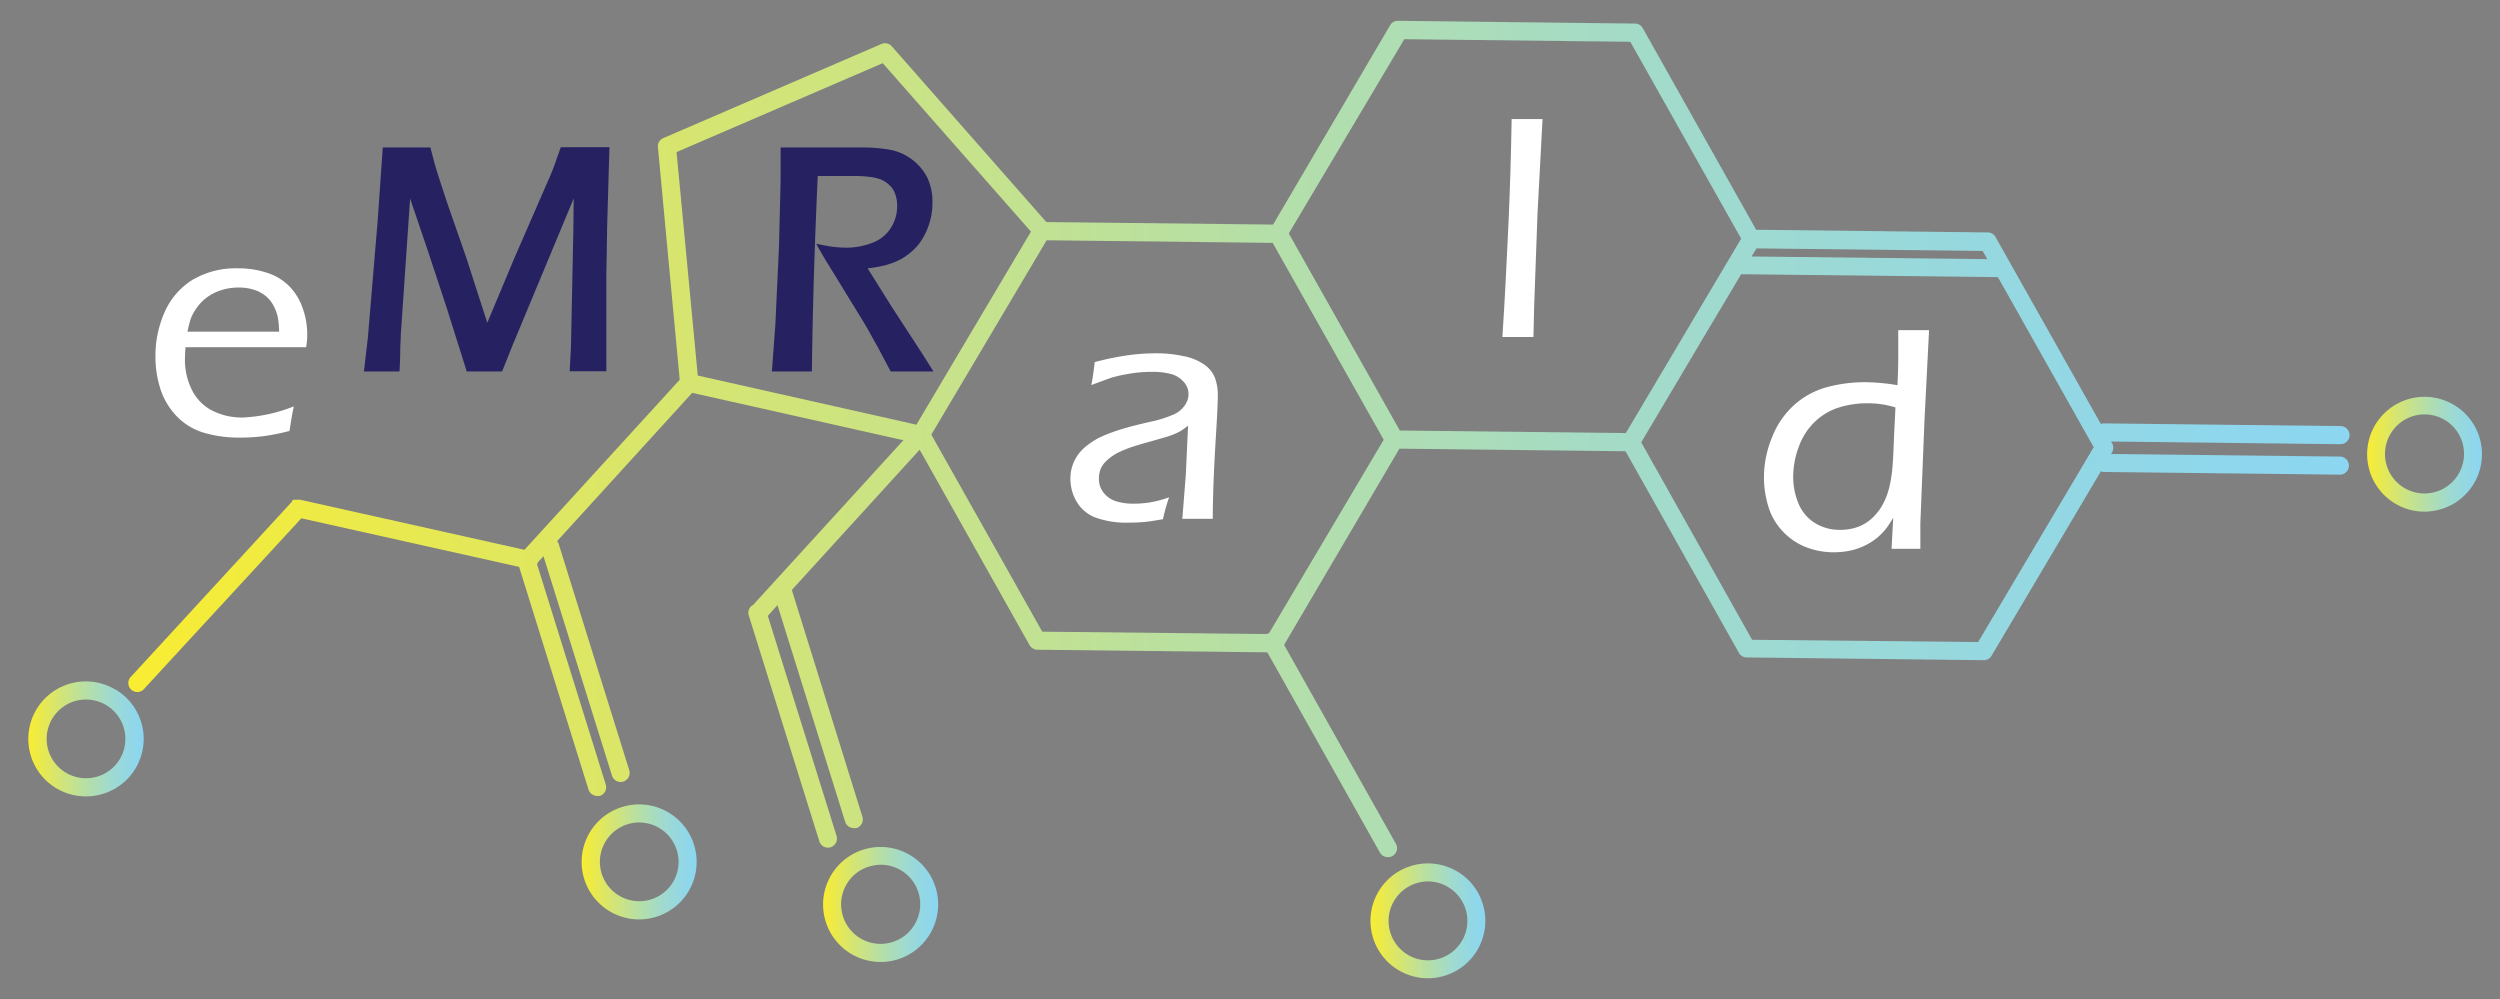<svg id="Layer_10" data-name="Layer 10" xmlns="http://www.w3.org/2000/svg" xmlns:xlink="http://www.w3.org/1999/xlink" viewBox="0 0 308.7 123.39"><rect x="0" y="0" width="308.7" height="123.39" fill="#808080" stroke="none"/><defs><style>.cls-1{fill:url(#linear-gradient);}.cls-2{fill:url(#linear-gradient-2);}.cls-3{fill:url(#linear-gradient-3);}.cls-4{fill:url(#linear-gradient-4);}.cls-5{fill:url(#linear-gradient-5);}.cls-6{fill:url(#linear-gradient-6);}.cls-7{fill:#262262;stroke:#262262;}.cls-7,.cls-8{stroke-miterlimit:10;}.cls-8{fill:#fff;stroke:#fff;stroke-width:0.25px;}</style><linearGradient id="linear-gradient" x1="15.92" y1="54.21" x2="290.13" y2="54.21" gradientUnits="userSpaceOnUse"><stop offset="0" stop-color="#f9ed32"/><stop offset="0.26" stop-color="#d5e572"/><stop offset="0.51" stop-color="#b5dfa8"/><stop offset="0.72" stop-color="#9fdad0"/><stop offset="0.9" stop-color="#91d7e8"/><stop offset="1" stop-color="#8cd6f1"/></linearGradient><linearGradient id="linear-gradient-2" x1="292.28" y1="56.08" x2="306.48" y2="56.08" xlink:href="#linear-gradient"/><linearGradient id="linear-gradient-3" x1="169.22" y1="113.71" x2="183.42" y2="113.71" xlink:href="#linear-gradient"/><linearGradient id="linear-gradient-4" x1="101.64" y1="111.69" x2="115.84" y2="111.69" xlink:href="#linear-gradient"/><linearGradient id="linear-gradient-5" x1="71.83" y1="106.43" x2="86.02" y2="106.43" xlink:href="#linear-gradient"/><linearGradient id="linear-gradient-6" x1="3.51" y1="91.24" x2="17.71" y2="91.24" xlink:href="#linear-gradient"/></defs><path class="cls-1" d="M289,54.85a1.12,1.12,0,0,0,0-2.24l-29.2-.33h0a1.23,1.23,0,0,0-.39.07l-13-23.08a1.09,1.09,0,0,0-1-.57l-28.56-.33-14-24.89a1.09,1.09,0,0,0-1-.57l-29.2-.34a1.1,1.1,0,0,0-1,.55L157.2,27.73l-28-.31L110.12,5.72a1.11,1.11,0,0,0-1.28-.29L81.91,17.05a1.1,1.1,0,0,0-.67,1.13l2.69,28.71-19.17,21L37.07,61.71h-.48l-.1,0-.1,0-.1,0-.09,0a.27.27,0,0,0-.08.07L36,62l0,0L16.21,83.52A1.11,1.11,0,1,0,17.85,85L37.21,64l26.89,6L72.67,97.5a1.12,1.12,0,0,0,1.06.78,1.33,1.33,0,0,0,.34,0,1.12,1.12,0,0,0,.73-1.4L66.31,69.66a.88.88,0,0,0,.1-.22v0l.7-.76,8.46,27.1a1.12,1.12,0,0,0,1.06.78,1.33,1.33,0,0,0,.34-.05,1.12,1.12,0,0,0,.73-1.4L69,67.21a1,1,0,0,0-.21-.39L85.47,48.51l26.08,5.85L93,74.69A1.1,1.1,0,0,0,92.46,76l8.71,27.88a1.12,1.12,0,0,0,1.06.79,1.26,1.26,0,0,0,.33-.05,1.13,1.13,0,0,0,.74-1.4L94.81,76.05,96,74.72l8.36,26.75a1.11,1.11,0,0,0,1.06.78,1,1,0,0,0,.34,0,1.12,1.12,0,0,0,.73-1.4L97.8,72.93a.37.37,0,0,0,0-.11l15.76-17.29,13.57,24.13a1.14,1.14,0,0,0,1,.57l28.36.32,13.9,24.72a1.09,1.09,0,0,0,1,.57,1.07,1.07,0,0,0,.55-.14,1.1,1.1,0,0,0,.42-1.52l-13.8-24.55L172.8,55.4l27.92.32,14,24.89a1.09,1.09,0,0,0,1,.57l29.2.34h0a1.11,1.11,0,0,0,1-.55l13.5-22.77a1.06,1.06,0,0,0,.4.08l29.21.33h0a1.12,1.12,0,0,0,0-2.23l-28.36-.32.13-.22a1.13,1.13,0,0,0,0-1.11l-.12-.21,28.36.33ZM245.4,32l-29.12-.33.62-1,27.91.32Zm-72-27.16,27.91.32L215,29.47l-7.12,12-7.12,12-27.91-.31L159.14,28.83ZM109,7.8l18.3,20.8L116.86,46.19l-3.7,6.25-27-6.07L83.54,18.78ZM156.7,78.19a1,1,0,0,0-.29.1l0,0L128.7,78,115,53.67l7.12-12,7.12-12,27.91.32L170.86,54.3Zm87.56,1.09L216.35,79,202.66,54.62l7.12-12L215,33.86l31.7.36,11.83,21Z"/><path class="cls-2" d="M306.25,54.32a7.09,7.09,0,1,0-6.89,8.86,7.25,7.25,0,0,0,1.78-.23,7.09,7.09,0,0,0,5.11-8.63Zm-2.69,4.24a4.86,4.86,0,1,1-8.37-5,4.86,4.86,0,0,1,3-2.24,5,5,0,0,1,1.21-.15,4.87,4.87,0,0,1,4.18,7.35Z"/><path class="cls-3" d="M179.94,107.61A7.09,7.09,0,1,0,183.2,112,7,7,0,0,0,179.94,107.61Zm.57,8.58a4.86,4.86,0,0,1-6.67,1.71,4.87,4.87,0,0,1,1.28-8.9,4.57,4.57,0,0,1,1.21-.16,4.75,4.75,0,0,1,2.47.69,4.85,4.85,0,0,1,1.71,6.66Z"/><path class="cls-4" d="M112.36,105.58a7.1,7.1,0,1,0,2.48,9.73A7.08,7.08,0,0,0,112.36,105.58Zm.57,8.59a4.87,4.87,0,1,1-8.38-5,4.81,4.81,0,0,1,3-2.23,4.65,4.65,0,0,1,1.22-.16,4.87,4.87,0,0,1,4.18,7.35Z"/><path class="cls-5" d="M82.54,100.32a7.1,7.1,0,1,0,3.26,4.35A7.1,7.1,0,0,0,82.54,100.32Zm.57,8.59a4.86,4.86,0,1,1-4.18-7.35,4.87,4.87,0,0,1,4.18,7.35Z"/><path class="cls-6" d="M14.23,85.14a7.1,7.1,0,1,0-3.63,13.2,7.15,7.15,0,0,0,1.77-.22,7.09,7.09,0,0,0,1.86-13Zm.57,8.58a4.86,4.86,0,1,1-5.39-7.19,5,5,0,0,1,1.21-.15,4.86,4.86,0,0,1,4.18,7.34Z"/><path class="cls-7" d="M45.5,45.37l.42-3.61,1.22-14.55.59-8.5c1,0,1.85,0,2.58,0s1.49,0,2.45,0l.45,1.7c.13.46.29,1,.49,1.61s.53,1.63,1,3.06L57.11,32l3,9.29L64,32l4.43-10.16c.16-.37.31-.75.46-1.16s.39-1.07.71-2c.85,0,1.73,0,2.64,0,.73,0,1.56,0,2.5,0L74.47,28l-.1,6.11c0,.58,0,1.15,0,1.72l0,4.48v2.51c0,.29,0,1.13,0,2.52l-1.72,0-1.78,0L71,42.89l.29-14.06c0-1.57.06-3.33.06-5.25l0-1.6L62.79,42.54l-1.13,2.83-1.78,0-1.88,0L55.68,38l-2.39-7.24-2.38-7c-.1-.31-.28-.87-.53-1.68l-.23,2.29L49,41.18c0,.55-.05,1.12-.07,1.67s0,1.4-.07,2.52l-1.63,0Z"/><path class="cls-7" d="M95.85,45.37l.39-5.25.45-9.71.2-8.16c0-1.65,0-2.83,0-3.54,1.56,0,2.85,0,3.88,0s1.87,0,2.94,0l2.65,0a19.81,19.81,0,0,1,3.31.25,6,6,0,0,1,2.68,1.16,5.88,5.88,0,0,1,1.74,2.11,6.43,6.43,0,0,1,.55,2.73,7.94,7.94,0,0,1-.44,2.71A7.39,7.39,0,0,1,113,29.91a7.25,7.25,0,0,1-2,1.66,9.21,9.21,0,0,1-2.24.8c-.6.13-1.42.25-2.46.37l3.44,5.49,3.55,5.45,1.07,1.69-2,0-2.08,0-1.41-2.67c-.29-.52-.57-1-.86-1.54s-.6-1.06-.94-1.64l-4.42-7.21c-.19-.29-.49-.79-.9-1.51a14.33,14.33,0,0,0,2.65.28,9.43,9.43,0,0,0,3.55-.65,5.09,5.09,0,0,0,2.46-2,5.46,5.46,0,0,0,.87-3,4.8,4.8,0,0,0-.28-1.67,3.11,3.11,0,0,0-.87-1.3,4.09,4.09,0,0,0-1.17-.76,6.45,6.45,0,0,0-1.48-.35,14.81,14.81,0,0,0-1.93-.12l-2.77,0c-1.2,0-2,0-2.28,0q-.61,13.13-.74,24.14l-1.92,0Z"/><path class="cls-8" d="M36.11,50.38c-.15.72-.31,1.63-.47,2.73a25.56,25.56,0,0,1-3.25.64,23,23,0,0,1-2.74.16,15.25,15.25,0,0,1-4.39-.58,7.57,7.57,0,0,1-3.33-2,8.61,8.61,0,0,1-2-3.33,12.94,12.94,0,0,1-.61-4,13.12,13.12,0,0,1,1.12-5.4,8.76,8.76,0,0,1,3.35-3.91,10.37,10.37,0,0,1,5.67-1.43,10.94,10.94,0,0,1,3.4.52,6.59,6.59,0,0,1,2.69,1.57A7,7,0,0,1,37.22,38a9.29,9.29,0,0,1,.59,3.39,7.56,7.56,0,0,1-.12,1.36H22.79c-.05.72-.08,1.27-.08,1.64a8.4,8.4,0,0,0,.86,3.78,5.81,5.81,0,0,0,2.54,2.62,8.18,8.18,0,0,0,3.87.89A19.46,19.46,0,0,0,36.11,50.38ZM23,41.08H34.59a10.87,10.87,0,0,0-.16-1.91,5.42,5.42,0,0,0-.51-1.42,4,4,0,0,0-1-1.27,4.32,4.32,0,0,0-1.53-.82,6.23,6.23,0,0,0-1.92-.28,7.06,7.06,0,0,0-2.12.31,6.54,6.54,0,0,0-1.78.86,5.65,5.65,0,0,0-1.3,1.28,6.31,6.31,0,0,0-.81,1.42A13.81,13.81,0,0,0,23,41.08Z"/><path class="cls-8" d="M134.92,47.35c.12-.58.24-1.42.37-2.54a35.07,35.07,0,0,1,4.07-.83,26.27,26.27,0,0,1,3.37-.23,15.55,15.55,0,0,1,3.29.33,6.6,6.6,0,0,1,2.55,1,3.5,3.5,0,0,1,1.35,1.66,6.05,6.05,0,0,1,.33,2c0,.9-.07,2.41-.2,4.52s-.24,4.08-.31,5.87-.11,3.4-.11,4.81c-.7,0-1.28,0-1.72,0s-1,0-1.78,0l.42-5.33.29-6.31c-.45.35-.8.6-1,.74a5.67,5.67,0,0,1-.78.4c-.28.12-.6.24-.94.35l-2,.58c-1,.27-1.7.48-2.12.62a13.07,13.07,0,0,0-2.13.86,6.48,6.48,0,0,0-1.31.94,3.13,3.13,0,0,0-.74,1,3.38,3.38,0,0,0-.25,1.3,2.82,2.82,0,0,0,.62,1.84,3.23,3.23,0,0,0,1.57,1.08,7.31,7.31,0,0,0,2.28.31,13,13,0,0,0,1.72-.12,13.6,13.6,0,0,0,2.4-.59A20.83,20.83,0,0,0,143.5,64c-1,.18-1.73.29-2.33.34s-1.16.07-1.7.07a11.13,11.13,0,0,1-4.18-.63,4.44,4.44,0,0,1-2.24-1.9,5.39,5.39,0,0,1-.75-2.78,4.76,4.76,0,0,1,.27-1.63,4.91,4.91,0,0,1,.71-1.34,5.78,5.78,0,0,1,1.28-1.21,8.42,8.42,0,0,1,1.74-1,20.84,20.84,0,0,1,2.12-.77c.81-.26,2.1-.6,3.89-1a13.92,13.92,0,0,0,1.46-.4c.4-.13.76-.27,1.07-.4a3.65,3.65,0,0,0,.83-.46,3.52,3.52,0,0,0,.64-.64,2.83,2.83,0,0,0,.43-.77,2.38,2.38,0,0,0,.14-.78,2.32,2.32,0,0,0-.63-1.64,3.31,3.31,0,0,0-1.63-1,9.2,9.2,0,0,0-2.37-.27,16.75,16.75,0,0,0-2.61.2,18.75,18.75,0,0,0-2.31.49C136.69,46.69,135.88,47,134.92,47.35Z"/><path class="cls-8" d="M185.65,41.49q.39-6,.76-14.26.26-6,.37-12.4l1.82,0,1.74,0-.61,11.47-.42,11.6-.08,3.59c-.77,0-1.34,0-1.72,0Z"/><path class="cls-8" d="M237,67.64c-.77,0-1.3,0-1.6,0h-1.7l.23-4.22a16.3,16.3,0,0,1-1.07,1.69,7.53,7.53,0,0,1-1.07,1.13,7.45,7.45,0,0,1-1.42.94,8.06,8.06,0,0,1-1.81.66,9.54,9.54,0,0,1-2.11.23,9.26,9.26,0,0,1-3.54-.68,7.79,7.79,0,0,1-2.81-2,7.55,7.55,0,0,1-1.66-3,12.2,12.2,0,0,1-.5-3.53,12.84,12.84,0,0,1,1-4.84,10.32,10.32,0,0,1,2.71-3.94,9.88,9.88,0,0,1,4-2.16,17.78,17.78,0,0,1,4.69-.6,25.67,25.67,0,0,1,4.08.39c.06-1.42.1-2.6.1-3.54,0-1.35,0-2.45,0-3.28l1.78,0,1.77,0-.56,11L237,64.61Zm-2.82-17.42a11.84,11.84,0,0,0-2-.45,12.76,12.76,0,0,0-1.61-.1,11.8,11.8,0,0,0-3.58.54A7.72,7.72,0,0,0,224,52a8.07,8.07,0,0,0-2,3.12,10.58,10.58,0,0,0-.7,3.71,8.68,8.68,0,0,0,.66,3.39A5.24,5.24,0,0,0,224,64.66a5.85,5.85,0,0,0,3.25.89,6.5,6.5,0,0,0,2-.3,5.48,5.48,0,0,0,1.67-.89,6.93,6.93,0,0,0,1.42-1.58,8.6,8.6,0,0,0,1-2.31,16.11,16.11,0,0,0,.49-3.1q.08-1,.18-3.69Z"/></svg>
